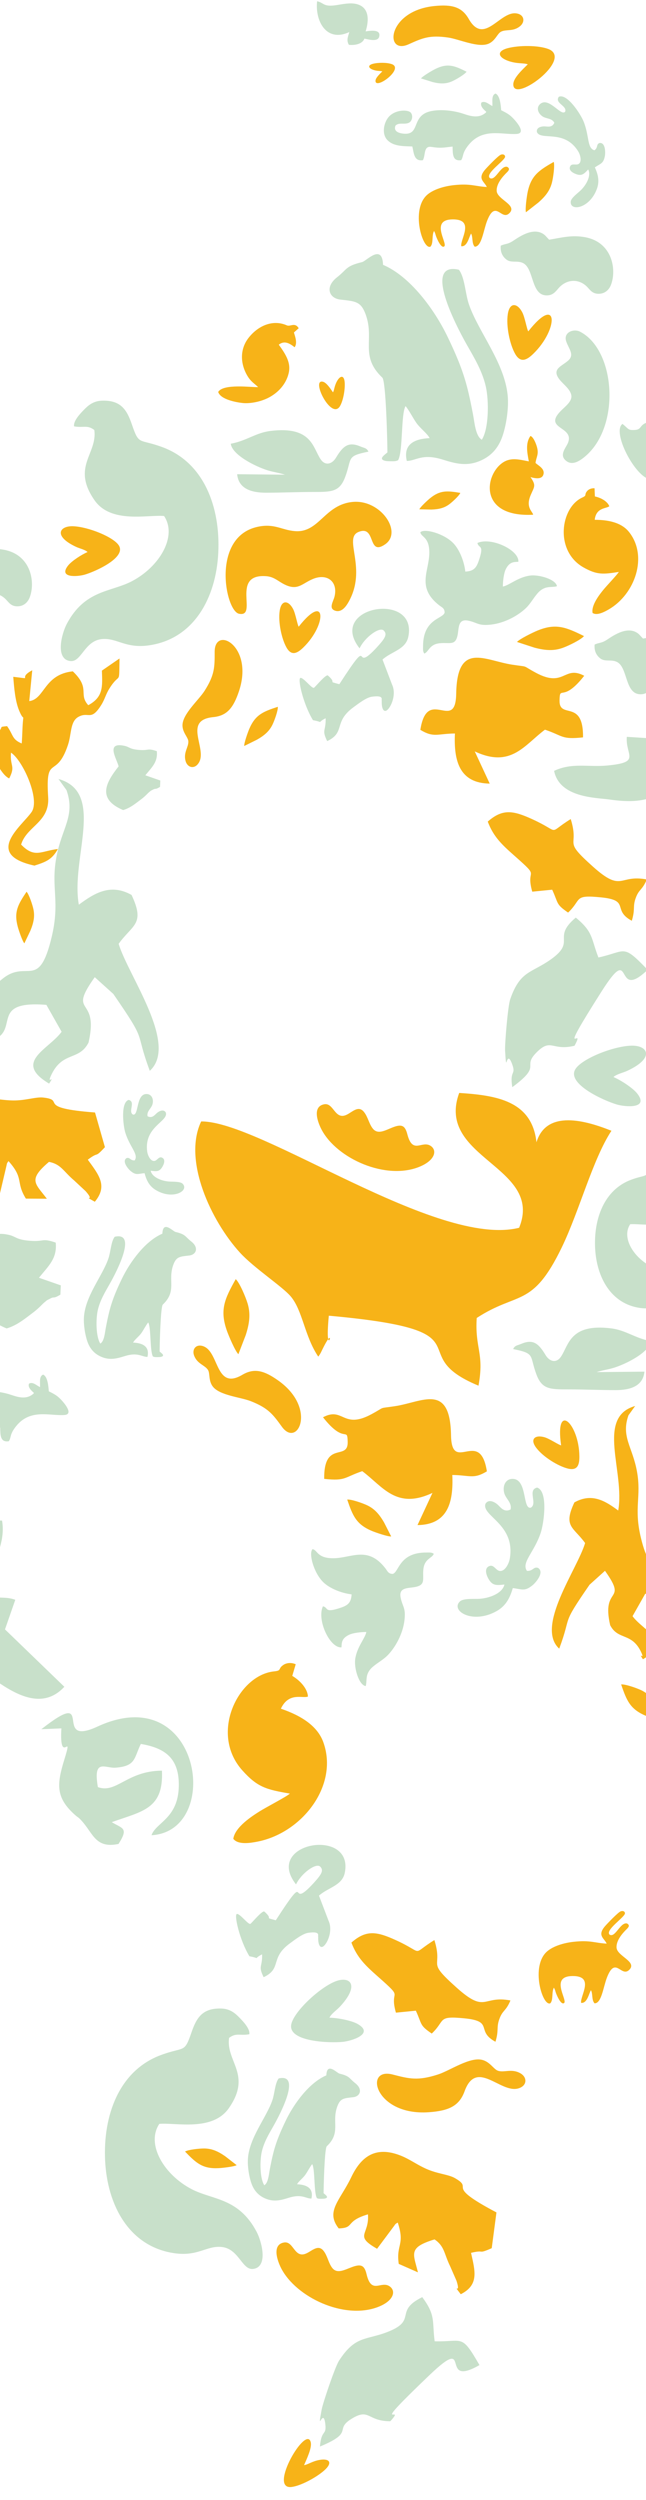 <svg width="375" height="1451" viewBox="0 0 375 1451" fill="none" xmlns="http://www.w3.org/2000/svg">
<path fill-rule="evenodd" clip-rule="evenodd" d="M224.889 262.58C223.324 263.968 219.021 266.634 224.126 267.568C224.534 267.642 226.134 267.698 226.594 267.7C228.717 267.705 229.638 267.802 231.104 267.103C234.014 261.934 232.685 239.996 235.453 235.692C237.711 238.536 239.694 242.601 241.761 245.528C243.927 248.595 248.082 251.656 249.4 254.284C240.976 254.655 233.829 257.605 236.148 267.518C241.503 267.51 244.943 262.95 257.089 266.771C264.627 269.141 271.216 270.88 279.29 267.203C285.081 264.565 289.152 260.223 291.541 253.557C293.723 247.469 295.24 237.969 294.821 230.965C293.64 211.214 277.749 192.886 272.181 176.551C270.079 170.383 269.814 160.941 266.379 156.548C243.311 151.238 268.692 196.07 271.361 200.753C275.274 207.62 279.962 215.363 281.999 224.292C283.866 232.479 283.828 248.74 279.688 255.212C275.99 253.066 275.467 245.101 274.588 240.529C273.541 235.087 272.484 229.74 271.084 224.411C268.279 213.738 264.309 204.84 259.948 195.723C252.15 179.417 237.936 160.308 222.36 153.706C221.895 141.083 212.69 151.514 210.214 152.11C200.461 154.461 201.636 156.245 195.688 160.896C188.426 166.573 190.999 173.139 197.589 173.881C206.403 174.873 209.537 174.888 212.337 182.692C217.512 197.114 208.683 206.616 221.942 219.179C224.067 221.191 224.896 257.536 224.889 262.58Z" fill="#C8E0CA"/>
<path fill-rule="evenodd" clip-rule="evenodd" d="M92.666 784.421C93.649 785.294 96.353 786.968 93.145 787.555C92.889 787.602 91.883 787.638 91.594 787.638C90.26 787.641 89.681 787.703 88.76 787.263C86.931 784.015 87.767 770.229 86.027 767.524C84.608 769.312 83.362 771.866 82.063 773.705C80.702 775.633 78.091 777.556 77.262 779.208C82.556 779.441 87.047 781.294 85.59 787.524C82.225 787.519 80.064 784.654 72.431 787.054C67.694 788.544 63.553 789.637 58.48 787.326C54.84 785.669 52.282 782.94 50.781 778.751C49.409 774.925 48.456 768.955 48.719 764.554C49.462 752.142 59.448 740.625 62.947 730.36C64.268 726.484 64.434 720.55 66.593 717.79C81.089 714.453 65.139 742.625 63.462 745.568C61.003 749.884 58.057 754.75 56.777 760.361C55.604 765.505 55.628 775.724 58.229 779.791C60.553 778.442 60.882 773.437 61.434 770.564C62.092 767.144 62.756 763.784 63.636 760.435C65.399 753.728 67.894 748.137 70.634 742.407C75.534 732.161 84.467 720.152 94.255 716.003C94.547 708.071 100.331 714.626 101.887 715.001C108.016 716.478 107.278 717.599 111.016 720.522C115.579 724.09 113.963 728.215 109.821 728.682C104.282 729.305 102.313 729.315 100.553 734.219C97.301 743.281 102.85 749.253 94.517 757.147C93.182 758.412 92.661 781.251 92.666 784.421Z" fill="#C8E0CA"/>
<path fill-rule="evenodd" clip-rule="evenodd" d="M187.849 1272.91C188.832 1273.79 191.537 1275.46 188.329 1276.05C188.072 1276.1 187.067 1276.13 186.777 1276.13C185.443 1276.13 184.865 1276.2 183.944 1275.76C182.115 1272.51 182.95 1258.72 181.211 1256.02C179.791 1257.81 178.546 1260.36 177.246 1262.2C175.885 1264.13 173.275 1266.05 172.446 1267.7C177.74 1267.93 182.231 1269.79 180.774 1276.02C177.409 1276.01 175.247 1273.15 167.614 1275.55C162.878 1277.04 158.737 1278.13 153.663 1275.82C150.024 1274.16 147.466 1271.43 145.964 1267.24C144.593 1263.42 143.64 1257.45 143.903 1253.05C144.645 1240.64 154.631 1229.12 158.13 1218.85C159.451 1214.98 159.618 1209.04 161.776 1206.28C176.272 1202.95 160.323 1231.12 158.646 1234.06C156.187 1238.38 153.24 1243.24 151.961 1248.85C150.788 1254 150.811 1264.22 153.413 1268.28C155.737 1266.94 156.065 1261.93 156.618 1259.06C157.275 1255.64 157.94 1252.28 158.82 1248.93C160.582 1242.22 163.077 1236.63 165.817 1230.9C170.718 1220.65 179.65 1208.65 189.438 1204.5C189.731 1196.56 195.515 1203.12 197.071 1203.49C203.2 1204.97 202.461 1206.09 206.199 1209.02C210.763 1212.58 209.146 1216.71 205.005 1217.18C199.466 1217.8 197.496 1217.81 195.737 1222.71C192.485 1231.77 198.033 1237.75 189.701 1245.64C188.366 1246.91 187.845 1269.74 187.849 1272.91Z" fill="#C8E0CA"/>
<path fill-rule="evenodd" clip-rule="evenodd" d="M43.012 247.459C48.582 248.442 50.56 246.423 54.746 249.56C56.69 263.397 41.343 270.833 54.838 290.297C64.374 304.052 85.621 298.64 95.244 299.473C103.136 311.337 92.464 329.106 76.378 337.424C64.256 343.692 49.257 342.31 38.782 362.071C35.774 367.747 31.838 382.708 40.888 383.669C47.324 384.353 49.058 371.848 59.184 370.909C67.88 370.104 72.726 376.477 86.323 374.572C112.688 370.878 125.437 346.79 126.708 320.884C128.007 294.411 118.493 268.568 94.482 259.593C80.504 254.367 80.836 258.836 76.573 246.379C73.661 237.868 70.184 232.162 59.166 232.543C54.08 232.719 51.112 235.365 48.647 237.912C46.861 239.757 42.407 244.282 43.012 247.459Z" fill="#C8E0CA"/>
<path fill-rule="evenodd" clip-rule="evenodd" d="M144.72 1180.64C139.15 1181.62 137.172 1179.6 132.987 1182.74C131.043 1196.57 146.389 1204.01 132.895 1223.47C123.358 1237.23 102.112 1231.82 92.488 1232.65C84.596 1244.51 95.268 1262.28 111.354 1270.6C123.476 1276.87 138.475 1275.49 148.95 1295.25C151.959 1300.92 155.894 1315.88 146.844 1316.85C140.409 1317.53 138.674 1305.02 128.548 1304.09C119.852 1303.28 115.006 1309.65 101.409 1307.75C75.044 1304.05 62.295 1279.97 61.024 1254.06C59.725 1227.59 69.239 1201.74 93.25 1192.77C107.228 1187.54 106.896 1192.01 111.159 1179.56C114.072 1171.04 117.548 1165.34 128.566 1165.72C133.652 1165.89 136.621 1168.54 139.085 1171.09C140.872 1172.93 145.325 1177.46 144.72 1180.64Z" fill="#C8E0CA"/>
<path fill-rule="evenodd" clip-rule="evenodd" d="M399.618 676.866C396.013 677.502 394.734 676.195 392.025 678.225C390.767 687.179 400.698 691.99 391.966 704.585C385.795 713.486 372.046 709.984 365.819 710.523C360.712 718.2 367.618 729.698 378.027 735.081C385.871 739.137 395.577 738.242 402.355 751.03C404.302 754.702 406.848 764.383 400.992 765.005C396.828 765.448 395.705 757.356 389.153 756.749C383.526 756.227 380.39 760.351 371.592 759.119C354.531 756.728 346.282 741.141 345.459 724.378C344.619 707.247 350.775 690.525 366.312 684.717C375.357 681.336 375.142 684.227 377.901 676.167C379.786 670.659 382.035 666.967 389.165 667.214C392.456 667.327 394.377 669.039 395.972 670.688C397.127 671.882 400.009 674.81 399.618 676.866Z" fill="#C8E0CA"/>
<path fill-rule="evenodd" clip-rule="evenodd" d="M208.031 308.78C218.511 304.394 213.121 323.126 223.57 315.916C233.901 308.788 220.995 289.869 204.883 291.298C188.291 292.77 185.364 309.386 171.19 308.255C163.349 307.629 159.297 303.589 149.41 305.781C122.486 311.749 130.762 354.617 138.754 356.214C150.107 358.482 133.446 332.69 154.714 334.425C158.487 334.733 160.804 336.704 163.496 338.299C172.561 343.667 174.87 338.832 181.639 336.026C189.897 332.603 196.218 337.538 194.22 346.108C193.505 349.175 190.383 353.336 194.878 354.533C198.513 355.501 201.035 351.646 202.222 349.579C213.483 329.974 199.109 312.515 208.031 308.78Z" fill="#F7B318"/>
<path fill-rule="evenodd" clip-rule="evenodd" d="M252.163 3.5C224.629 6.283 223.044 32.089 237.165 25.726C245.211 22.1 249.337 20.218 260.231 21.804C266.562 22.726 277.784 28.022 283.78 25.293C287.627 23.542 288.721 19.458 290.854 18.383C293.841 16.877 297.828 18.451 301.788 15.287C305.2 12.561 304.234 8.129 299.294 7.727C289.844 6.959 280.907 26.41 272.089 10.971C268.117 4.017 262.406 2.465 252.163 3.5Z" fill="#F7B318"/>
<path fill-rule="evenodd" clip-rule="evenodd" d="M138.751 401.082C147.482 374.822 124.585 362.813 124.611 378.302C124.626 387.127 124.655 391.661 118.748 400.952C115.316 406.351 105.89 414.423 105.927 421.011C105.95 425.237 109.228 427.907 109.336 430.293C109.487 433.635 106.42 436.628 107.686 441.537C108.776 445.765 113.215 446.698 115.604 442.355C120.173 434.047 106.083 417.932 123.779 416.205C131.75 415.427 135.503 410.852 138.751 401.082Z" fill="#F7B318"/>
<path fill-rule="evenodd" clip-rule="evenodd" d="M161.662 801.33C184.178 817.419 172.738 840.605 163.642 828.069C158.459 820.926 155.812 817.244 145.568 813.21C139.616 810.867 127.245 809.89 123.396 804.543C120.927 801.113 122.005 797.026 120.688 795.033C118.843 792.242 114.601 791.629 112.735 786.915C111.127 782.855 114.167 779.488 118.654 781.593C127.238 785.619 125.335 806.94 140.656 797.919C147.557 793.856 153.285 795.344 161.662 801.33Z" fill="#F7B318"/>
<path fill-rule="evenodd" clip-rule="evenodd" d="M248.9 1225.9C217.662 1228.08 210.939 1199.61 227.908 1204C237.577 1206.49 242.539 1207.8 254.383 1203.94C261.265 1201.69 272.763 1193.63 279.974 1195.53C284.6 1196.74 286.604 1201.08 289.189 1201.87C292.81 1202.98 296.953 1200.46 301.977 1203.23C306.305 1205.61 306.079 1210.74 300.647 1212.14C290.257 1214.81 276.556 1194.83 269.686 1213.74C266.592 1222.26 260.522 1225.09 248.9 1225.9Z" fill="#F7B318"/>
<path fill-rule="evenodd" clip-rule="evenodd" d="M149.846 224.673C146.415 224.894 129.564 222.481 126.661 227.494C127.994 231.865 137.197 233.535 140.968 233.915C145.117 234.333 151.711 233.235 156.804 230.318C162.952 226.797 166.535 221.551 167.666 216.187C168.814 210.739 166.214 206.013 161.819 200.048C165.111 197.452 168.16 199.278 171.017 201.537C173.008 198.905 170.845 194.169 170.636 192.945L173.4 190.488C171.109 186.823 168.586 189.757 166.493 188.827C158.55 185.3 149.944 188.87 144.323 196.042C139.11 202.693 139.494 211.107 143.53 217.998C145.587 221.511 147.349 222.273 149.846 224.673Z" fill="#F7B318"/>
<path fill-rule="evenodd" clip-rule="evenodd" d="M244.008 308.92C244.475 311.86 249.198 311.486 249.216 320.699C249.236 331.4 241.573 340.802 254.871 351.251C256.475 352.512 258.056 352.905 258.107 355.513C257.172 359.253 245.58 359.003 245.58 375.072C245.58 376.869 245.385 378.004 246.298 379.326C248.926 378.369 249.103 373.949 255.272 373.324C261.024 372.741 264.332 374.94 265.621 368.664C266.48 364.479 265.685 358.858 272.033 360.26C277.329 361.429 277.696 363.334 285.035 362.509C293.187 361.594 301.111 357.041 305.404 352.819C308.145 350.124 309.565 347.192 312.114 344.271C313.201 343.025 314.521 341.899 316.46 341.213C318.708 340.417 321.396 340.852 323.303 340.232C322.734 336.267 312.915 333.37 307.75 334.04C300.619 334.966 295.576 339.772 291.905 340.42C291.911 337.461 292.431 332.783 293.574 330.432C295.847 325.753 298.633 326.246 300.915 326.043C301.456 319.265 285.117 311.538 277.149 315.125C277.832 318.595 281.352 315.582 277.854 325.625C276.462 329.62 274.949 331.487 270.121 331.748C269.403 325.405 266.569 318.889 263.306 315.419C257.88 309.649 246.349 306.53 244.008 308.92Z" fill="#C8E0CA"/>
<path fill-rule="evenodd" clip-rule="evenodd" d="M181.434 899.096C184.371 899.581 183.97 904.302 193.182 904.373C203.883 904.455 213.33 896.847 223.7 910.206C224.952 911.818 225.337 913.401 227.944 913.467C231.689 912.554 231.507 900.96 247.575 901.054C249.373 901.065 250.509 900.876 251.825 901.797C250.853 904.42 246.432 904.571 245.771 910.736C245.154 916.484 247.334 919.806 241.051 921.058C236.861 921.892 231.245 921.065 232.609 927.42C233.747 932.723 235.65 933.101 234.783 940.436C233.82 948.582 229.221 956.479 224.974 960.748C222.263 963.473 219.323 964.876 216.387 967.407C215.134 968.488 214.001 969.801 213.303 971.736C212.495 973.979 212.914 976.669 212.283 978.572C208.321 977.981 205.481 968.145 206.182 962.984C207.149 955.858 211.984 950.843 212.654 947.176C209.695 947.165 205.013 947.658 202.656 948.787C197.964 951.033 198.441 953.822 198.224 956.102C191.443 956.604 183.811 940.22 187.445 932.273C190.912 932.977 187.878 936.479 197.941 933.039C201.944 931.671 203.82 930.169 204.109 925.342C197.77 924.587 191.271 921.715 187.82 918.432C182.082 912.973 179.03 901.423 181.434 899.096Z" fill="#C8E0CA"/>
<path fill-rule="evenodd" clip-rule="evenodd" d="M212.25 18.224C214.321 11.595 214.405 4.095 206.799 2.305C203.126 1.44 198.666 2.463 195.287 2.979C187.56 4.158 188.21 1.627 184.083 0.732C182.831 11.788 189.175 24.878 202.772 18.611C202.028 21.28 200.946 23.382 202.541 26.026C206.784 26.424 210.493 25.23 211.557 22.404C214.567 23.112 219.309 24.268 220.099 21.361C221.287 16.996 215.505 17.69 212.25 18.224Z" fill="#C8E0CA"/>
<path fill-rule="evenodd" clip-rule="evenodd" d="M282.583 108.53C275.773 108.171 273.173 106.396 263.448 107.455C257.606 108.091 251.569 109.983 248.077 112.979C238.183 121.468 245.343 145.185 249.866 143.156C251.757 141.209 250.503 136.487 251.985 134.042L252.592 135.388C252.773 135.93 252.84 136.248 253.004 136.766C253.434 138.121 256.161 144.748 258.014 142.886C259.545 140.572 249.611 127.377 262.877 127.326C275.861 127.277 267.014 138.963 267.761 142.91C271.328 143.331 272.291 137.347 273.473 135.556C274.66 137.759 273.743 141.191 275.555 143.175C279.607 143.257 280.596 133.808 282.731 128.262C287.708 115.329 290.996 128.431 295.722 123.703C300.468 118.955 288.611 115.814 288.324 110.826C288.089 106.74 291.673 102.581 294.217 100.1C295.387 98.959 296.219 97.825 294.386 96.814C290.523 95.916 287.588 105.301 284.324 103.326C281.42 100.674 293.417 92.99 293.211 90.877C293.104 89.777 292.095 89.369 290.849 89.728C289.317 90.169 282.668 97.173 281.487 98.576C276.967 103.949 281.321 105.494 282.583 108.53Z" fill="#F7B318"/>
<path fill-rule="evenodd" clip-rule="evenodd" d="M352.16 1128.05C345.349 1127.7 342.75 1125.92 333.025 1126.98C327.183 1127.61 321.146 1129.51 317.654 1132.5C307.76 1140.99 314.92 1164.71 319.443 1162.68C321.334 1160.73 320.08 1156.01 321.561 1153.57L322.169 1154.91C322.35 1155.45 322.417 1155.77 322.581 1156.29C323.011 1157.65 325.738 1164.27 327.591 1162.41C329.122 1160.1 319.188 1146.9 332.454 1146.85C345.438 1146.8 336.591 1158.49 337.338 1162.43C340.905 1162.85 341.868 1156.87 343.05 1155.08C344.237 1157.28 343.32 1160.72 345.132 1162.7C349.184 1162.78 350.173 1153.33 352.308 1147.79C357.285 1134.85 360.573 1147.95 365.299 1143.23C370.045 1138.48 358.188 1135.34 357.901 1130.35C357.666 1126.26 361.25 1122.1 363.793 1119.62C364.964 1118.48 365.796 1117.35 363.963 1116.34C360.1 1115.44 357.165 1124.83 353.901 1122.85C350.996 1120.2 362.994 1112.51 362.788 1110.4C362.68 1109.3 361.672 1108.89 360.426 1109.25C358.894 1109.69 352.245 1116.7 351.064 1118.1C346.544 1123.47 350.898 1125.02 352.16 1128.05Z" fill="#F7B318"/>
<path fill-rule="evenodd" clip-rule="evenodd" d="M339.591 264.974C360.477 247.544 357.369 202.999 336.626 192.463C332.935 190.588 326.871 192.898 328.688 198.168C330.237 202.663 333.706 205.891 329.715 209.361C326.198 212.421 321.143 213.877 323.724 218.678C325.67 222.299 330.573 224.99 331.58 229.059C332.486 232.722 328.346 235.65 325.633 238.388C314.832 249.286 333.905 247.25 329.624 257.207C328.434 259.974 324.646 263.902 328.294 267.175C331.798 270.319 335.823 268.119 339.591 264.974Z" fill="#C8E0CA"/>
<path fill-rule="evenodd" clip-rule="evenodd" d="M306.368 37.346C304.072 36.416 300.541 37.186 295.408 35.481C289.247 33.435 287.883 29.771 294.777 27.947C301.168 26.256 312.226 26.212 318.141 28.377C333.702 34.073 297.046 60.968 297.984 48.591C298.254 45.033 303.315 40.35 306.368 37.346Z" fill="#F7B318"/>
<path fill-rule="evenodd" clip-rule="evenodd" d="M221.934 41.459C220.853 41.021 219.191 41.383 216.774 40.581C213.874 39.618 213.232 37.893 216.477 37.034C219.486 36.238 224.692 36.217 227.477 37.236C234.802 39.918 217.546 52.58 217.987 46.752C218.114 45.078 220.497 42.873 221.934 41.459Z" fill="#F7B318"/>
<path fill-rule="evenodd" clip-rule="evenodd" d="M193.297 227.702C194.087 226.433 193.994 224.255 195.538 221.381C197.392 217.931 199.71 217.5 200.081 221.785C200.425 225.758 199.307 232.335 197.409 235.626C192.414 244.284 180.223 219.718 187.481 221.556C189.567 222.084 191.827 225.576 193.297 227.702Z" fill="#F7B318"/>
<path fill-rule="evenodd" clip-rule="evenodd" d="M176.504 1430.71C178.588 1430.53 181.236 1428.37 185.8 1427.64C191.278 1426.76 193.302 1429.3 188.213 1433.8C183.495 1437.97 174.603 1442.72 169.293 1443.39C155.324 1445.16 178.037 1406.57 180.411 1417.54C181.093 1420.69 178.203 1426.85 176.504 1430.71Z" fill="#F7B318"/>
<path fill-rule="evenodd" clip-rule="evenodd" d="M133.96 257.531C134.755 264.005 148.197 270.745 155.413 272.991C158.755 274.032 162.568 274.508 165.402 275.505L137.665 275.229C138.453 283.544 145.674 285.982 154.523 285.965C163.703 285.948 172.822 285.524 181.998 285.531C192.588 285.539 197.167 285.466 200.384 276.823C204.511 265.733 200.835 264.736 213.893 262.131C212.782 259.909 211.698 260.165 209.269 259.136C202.573 256.301 199.318 258.479 195.117 265.514C192.747 269.485 188.842 270.452 186.213 266.677C181.568 260.007 181.169 247.105 156.995 250.115C148.347 251.192 143.218 255.825 133.96 257.531Z" fill="#C8E0CA"/>
<path fill-rule="evenodd" clip-rule="evenodd" d="M306.67 192.311C305.906 191.371 304.708 184.266 303.234 181.377C300.449 175.918 295.882 175.089 294.778 182.29C293.692 189.375 295.964 199.907 299.008 205.322C302.163 210.936 305.853 208.946 309.548 205.363C324.504 190.86 324.016 170.247 306.67 192.311Z" fill="#F7B318"/>
<path fill-rule="evenodd" clip-rule="evenodd" d="M173.391 363.714C172.684 362.842 171.573 356.257 170.207 353.579C167.626 348.519 163.393 347.751 162.369 354.426C161.362 360.993 163.469 370.754 166.29 375.773C169.214 380.976 172.634 379.131 176.059 375.811C189.921 362.369 189.469 343.264 173.391 363.714Z" fill="#F7B318"/>
<path fill-rule="evenodd" clip-rule="evenodd" d="M325.725 838.854C324.607 838.766 319.069 835.031 316.188 834.175C310.743 832.558 307.269 835.096 311.399 840.437C315.463 845.693 323.987 850.895 329.568 852.311C335.353 853.778 336.374 850.029 336.329 845.259C336.145 825.952 321.991 813.11 325.725 838.854Z" fill="#F7B318"/>
<path fill-rule="evenodd" clip-rule="evenodd" d="M312.458 117.596C316.815 113.797 319.258 110.456 320.399 105.996C321.129 103.144 322.125 96.199 321.439 93.958C312.734 98.941 308.214 101.942 306.248 111.755C305.794 114.023 304.778 121.253 305.297 123.199L312.458 117.596Z" fill="#F7B318"/>
<path fill-rule="evenodd" clip-rule="evenodd" d="M250.39 295.743C254.825 295.603 257.901 294.805 260.747 292.71C262.566 291.37 266.534 287.727 267.216 286.062C259.621 284.792 255.477 284.379 249.539 289.254C248.167 290.381 244.048 294.183 243.411 295.592L250.39 295.743Z" fill="#F7B318"/>
<path fill-rule="evenodd" clip-rule="evenodd" d="M149.074 429.347C153.596 426.802 156.352 424.311 158.168 420.599C159.329 418.226 161.471 412.304 161.277 410.209C152.718 413.002 148.198 414.815 144.681 423.082C143.869 424.991 141.657 431.161 141.759 432.965L149.074 429.347Z" fill="#F7B318"/>
<path fill-rule="evenodd" clip-rule="evenodd" d="M142.64 774.883C144.969 767.707 145.463 762.327 143.749 756.567C142.653 752.885 139.108 744.44 136.837 742.391C130.433 753.81 127.386 760.203 131.769 772.51C132.781 775.353 136.494 784.131 138.381 785.961L142.64 774.883Z" fill="#F7B318"/>
<path fill-rule="evenodd" clip-rule="evenodd" d="M222.975 883.647C220.092 878.653 217.289 875.62 213.141 873.646C210.489 872.384 203.88 870.077 201.554 870.318C204.763 879.798 206.834 884.799 216.065 888.606C218.198 889.486 225.082 891.869 227.087 891.733L222.975 883.647Z" fill="#F7B318"/>
<path fill-rule="evenodd" clip-rule="evenodd" d="M130.72 1251.45C126.316 1248.39 122.756 1246.95 118.485 1246.93C115.754 1246.92 109.279 1247.59 107.418 1248.72C113.871 1255.42 117.594 1258.81 126.87 1258.36C129.012 1258.25 135.749 1257.53 137.382 1256.62L130.72 1251.45Z" fill="#F7B318"/>
<path fill-rule="evenodd" clip-rule="evenodd" d="M381.992 990.934C379.108 985.939 376.305 982.906 372.157 980.933C369.505 979.671 362.896 977.364 360.571 977.605C363.779 987.084 365.85 992.085 375.082 995.893C377.214 996.773 384.099 999.155 386.103 999.02L381.992 990.934Z" fill="#F7B318"/>
<path fill-rule="evenodd" clip-rule="evenodd" d="M17.651 540.134C19.632 535.339 20.258 531.677 19.391 527.637C18.837 525.054 16.858 519.075 15.411 517.549C10.41 525.035 7.979 529.254 10.325 537.926C10.867 539.929 12.943 546.146 14.139 547.501L17.651 540.134Z" fill="#F7B318"/>
<path fill-rule="evenodd" clip-rule="evenodd" d="M310.212 375.877C316.74 377.626 321.576 377.816 326.648 376.015C329.891 374.863 337.28 371.298 339.007 369.171C328.493 363.975 322.633 361.547 311.829 366.041C309.332 367.079 301.653 370.81 300.104 372.583L310.212 375.877Z" fill="#F7B318"/>
<path fill-rule="evenodd" clip-rule="evenodd" d="M251.231 47.654C255.656 48.751 258.942 48.731 262.402 47.202C264.615 46.225 269.662 43.289 270.85 41.628C263.74 38.069 259.773 36.438 252.397 40.189C250.693 41.056 245.447 44.126 244.382 45.514L251.231 47.654Z" fill="#C8E0CA"/>
<path fill-rule="evenodd" clip-rule="evenodd" d="M379.607 271.117C384.274 267.719 383.273 272.02 388.555 268.166C396.187 262.599 405.956 246.47 390.329 244.181C385.649 243.495 380.217 243.389 375.43 245.225C371.075 246.896 372.517 249.273 368.642 249.532C364.396 249.816 365.113 248.994 361.336 246.028C355.048 250.631 368.587 276.772 377.395 278.238C378.471 275.448 375.618 274.022 379.607 271.117Z" fill="#C8E0CA"/>
<path fill-rule="evenodd" clip-rule="evenodd" d="M290.94 63.987C294.406 65.707 295.94 66.583 298.197 69.004C299.841 70.767 305.579 77.352 299.921 77.74C291.406 78.323 280.219 73.911 271.949 84.216C268.126 88.98 269.231 90.601 267.719 92.962C262.683 93.75 262.799 89.397 262.72 85.055C257.606 85.659 255.726 86.13 250.469 85.27C245.739 84.495 247.143 90.011 245.489 92.982C240.332 93.734 240.3 89.119 239.354 85.001C233.341 84.85 228.318 84.791 224.91 81.336C221.463 77.841 222.74 71.362 225.486 68.038C229.205 63.536 236.878 63.425 238.506 65.442C239.905 67.175 239.311 70.437 237.2 71.326C234.608 72.418 231.448 70.887 229.563 72.938C228.352 76.093 231.22 77.235 234.047 77.551C244.465 78.719 238.217 66.977 250.296 64.48C255.714 63.36 262.467 64.105 267.524 65.566C271.117 66.603 276.901 69.388 281.49 65.767C282.422 65.033 281.79 65.641 282.29 64.898C281.108 63.857 278.472 61.668 279.452 59.514C281.743 58.224 284.081 60.851 285.834 61.535C285.954 58.722 285.176 55.324 287.624 54.286C290.263 55.424 290.679 60.897 290.94 63.987Z" fill="#C8E0CA"/>
<path fill-rule="evenodd" clip-rule="evenodd" d="M28.347 807.495C31.813 809.216 33.347 810.092 35.605 812.513C37.248 814.276 42.987 820.861 37.329 821.248C28.814 821.831 17.627 817.419 9.357 827.725C5.534 832.489 6.639 834.109 5.127 836.471C0.091 837.259 0.207 832.905 0.128 828.563C-4.987 829.168 -6.867 829.639 -12.123 828.778C-16.853 828.004 -15.449 833.519 -17.104 836.49C-22.261 837.242 -22.293 832.628 -23.238 828.51C-29.252 828.359 -34.275 828.299 -37.683 824.844C-41.129 821.35 -39.852 814.871 -37.107 811.547C-33.387 807.045 -25.714 806.934 -24.086 808.951C-22.687 810.684 -23.281 813.946 -25.392 814.835C-27.985 815.927 -31.144 814.396 -33.03 816.446C-34.24 819.602 -31.372 820.743 -28.545 821.06C-18.128 822.228 -24.375 810.485 -12.296 807.988C-6.878 806.868 -0.125 807.614 4.932 809.074C8.525 810.112 14.309 812.897 18.898 809.276C19.829 808.541 19.198 809.15 19.698 808.406C18.515 807.366 15.879 805.176 16.86 803.023C19.151 801.733 21.489 804.36 23.242 805.044C23.362 802.231 22.584 798.832 25.032 797.794C27.671 798.933 28.087 804.406 28.347 807.495Z" fill="#C8E0CA"/>
<path fill-rule="evenodd" clip-rule="evenodd" d="M345.308 97.136C347.451 101.836 347.993 105.548 346.47 109.683C342.267 121.101 330.78 122.902 331.308 116.988C331.484 115.016 334.898 112.458 336.613 110.913C340.409 107.49 343.338 101.829 341.438 98.359C338.96 101.062 337.729 102.079 334.894 101.218C332.83 100.591 329.844 98.943 330.948 96.606C332.128 94.109 335.345 96.882 336.701 94.241C337.508 92.669 336.809 89.785 335.696 87.953C327.666 74.733 313.851 81.914 311.665 76.613C311.182 73.744 314.735 73.258 316.281 73.358C318.262 73.486 320.627 74.017 321.784 71.248C320.268 68.398 317.051 69.121 314.725 67.423C312.088 65.5 311.204 62.207 313.745 60.208C318.821 56.213 325.883 67.95 328.102 64.739C329.23 61.318 321.726 59.876 324.398 56.157C329.242 54.108 337.035 66.214 338.752 70.451C342.215 78.998 340.707 86.102 345.1 87.222C347.327 85.504 345.958 83.861 347.959 83.005C351.606 82.474 351.436 88.83 351.17 90.34C350.348 94.988 348.752 94.814 345.308 97.136Z" fill="#C8E0CA"/>
<path fill-rule="evenodd" clip-rule="evenodd" d="M297.679 921.702C295.808 928.177 293.191 932.313 288.17 935.115C274.306 942.851 261.401 934.874 266.948 929.466C268.798 927.663 274.353 928.031 277.364 927.957C284.03 927.794 291.742 924.676 292.809 919.625C288.058 920.197 285.974 920.158 283.899 916.896C282.388 914.522 280.831 910.354 283.91 908.977C287.2 907.507 288.029 912.986 291.615 911.523C293.751 910.652 295.509 907.202 295.963 904.442C299.243 884.529 279.461 879.901 281.801 872.795C283.76 869.544 287.692 872.082 289.138 873.494C290.991 875.304 292.881 877.839 296.38 876.081C297.3 871.97 293.5 869.953 292.638 866.295C291.662 862.151 293.584 858.138 297.799 858.317C306.22 858.674 303.241 876.296 308.167 875.003C312.19 872.572 305.985 864.77 311.79 863.356C318.327 865.443 315.759 884.053 313.859 889.708C310.026 901.113 302.497 906.867 305.897 911.708C309.562 911.899 309.602 909.109 312.311 909.961C316.373 912.535 310.805 918.684 309.258 919.952C304.496 923.857 303.063 922.329 297.679 921.702Z" fill="#C8E0CA"/>
<path fill-rule="evenodd" clip-rule="evenodd" d="M83.916 680.877C85.158 685.602 86.982 688.645 90.571 690.763C100.481 696.61 109.971 691.056 106.047 687.041C104.738 685.702 100.707 685.871 98.526 685.765C93.699 685.53 88.166 683.136 87.481 679.458C90.914 679.955 92.424 679.964 93.985 677.636C95.121 675.942 96.323 672.949 94.116 671.898C91.758 670.775 91.061 674.73 88.488 673.608C86.955 672.939 85.742 670.409 85.461 668.401C83.433 653.914 97.848 650.908 96.277 645.718C94.915 643.328 92.022 645.098 90.949 646.096C89.574 647.375 88.161 649.179 85.656 647.843C85.062 644.849 87.85 643.454 88.538 640.818C89.319 637.833 87.996 634.891 84.939 634.947C78.831 635.059 80.681 647.879 77.135 646.856C74.262 645.024 78.895 639.479 74.713 638.354C69.94 639.751 71.475 653.281 72.752 657.411C75.33 665.742 80.684 670.043 78.137 673.492C75.478 673.566 75.497 671.544 73.519 672.114C70.531 673.907 74.458 678.461 75.556 679.407C78.939 682.319 80.004 681.237 83.916 680.877Z" fill="#C8E0CA"/>
<path fill-rule="evenodd" clip-rule="evenodd" d="M290.677 142.606C290.344 146.302 291.712 148.855 293.914 150.598C296.655 152.769 300.066 151.09 303.419 152.581C310.38 155.679 307.855 172.533 318.353 171.39C321.782 171.016 323.331 168.066 325.016 166.435C329.856 161.749 336.47 161.976 340.895 166.562C342.628 168.359 344.033 170.781 348.111 170.489C351.463 170.248 353.625 167.987 354.635 165.407C358.088 156.579 355.501 140.54 339.587 137.658C331.815 136.251 326.057 137.933 318.772 139.117L316.413 136.601C310.327 131.201 301.782 137.199 297.905 139.755C294.504 141.997 293.301 141.324 290.677 142.606Z" fill="#C8E0CA"/>
<path fill-rule="evenodd" clip-rule="evenodd" d="M-46.746 323.998C-47.08 327.694 -45.711 330.246 -43.51 331.989C-40.768 334.16 -37.357 332.481 -34.005 333.973C-27.043 337.07 -29.569 353.924 -19.07 352.781C-15.641 352.407 -14.092 349.457 -12.407 347.826C-7.567 343.14 -0.953 343.368 3.471 347.953C5.205 349.75 6.609 352.173 10.688 351.88C14.04 351.639 16.202 349.379 17.211 346.798C20.664 337.971 18.078 321.931 2.164 319.049C-5.608 317.642 -11.366 319.325 -18.651 320.509L-21.01 317.992C-27.096 312.592 -35.641 318.591 -39.518 321.147C-42.919 323.389 -44.122 322.716 -46.746 323.998Z" fill="#C8E0CA"/>
<path fill-rule="evenodd" clip-rule="evenodd" d="M345.171 374.102C344.838 377.798 346.206 380.35 348.408 382.094C351.15 384.265 354.561 382.586 357.913 384.077C364.874 387.175 362.349 404.029 372.847 402.885C376.276 402.512 377.826 399.562 379.51 397.931C384.351 393.245 390.964 393.472 395.389 398.058C397.123 399.855 398.527 402.277 402.605 401.984C405.957 401.744 408.119 399.483 409.129 396.903C412.582 388.075 409.995 372.036 394.081 369.154C386.309 367.747 380.551 369.429 373.266 370.613L370.907 368.097C364.822 362.697 356.276 368.695 352.399 371.251C348.998 373.493 347.795 372.82 345.171 374.102Z" fill="#C8E0CA"/>
<path fill-rule="evenodd" clip-rule="evenodd" d="M306.982 267.778C306.068 262.898 304.866 257.191 307.939 253.021C309.69 253.63 311.237 257.6 311.782 259.726C312.853 263.904 311.211 265.439 310.873 268.703C312.543 270.246 316.087 271.909 315.55 274.964C314.934 278.464 310.778 277.719 307.955 276.899C311.395 281.957 310.174 282.318 308.012 287.458C305.01 294.593 309.179 296.829 309.494 298.737C278.812 300.375 280.928 277.142 290.965 269.138C295.923 265.185 300.844 266.589 306.982 267.778Z" fill="#F7B318"/>
<path fill-rule="evenodd" clip-rule="evenodd" d="M353.704 293.802C352.101 295.252 346.032 294.408 345.237 301.684C354.264 301.697 361.145 303.742 365.132 308.742C376.293 322.738 368.749 344.813 353.326 353.719C350.882 355.131 346.526 357.472 343.991 355.744C343.102 351.159 348.209 344.842 350.145 342.439C352.202 339.887 358.264 333.61 359.229 331.93C350.033 333.388 346.497 333.688 338.748 329.333C321.838 319.83 325.259 294.583 338.035 288.751C340.921 287.433 338.997 287.373 340.655 285.201C341.488 284.11 343.086 283.231 345.135 283.397L345.323 288.129C349.192 288.956 352.683 291.143 353.704 293.802Z" fill="#F7B318"/>
<path fill-rule="evenodd" clip-rule="evenodd" d="M178.751 984.647C175.801 985.921 167.659 981.828 163.058 991.692C175.761 996.03 184.47 1002.2 187.692 1011.15C196.708 1036.2 175.524 1063.67 149.549 1068.83C145.431 1069.64 138.179 1070.86 135.436 1067.21C136.379 1060.33 146.592 1053.88 150.467 1051.42C154.585 1048.81 166.123 1042.88 168.285 1040.97C154.64 1038.62 149.518 1037.36 140.692 1027.52C121.431 1006.04 138.327 972.136 159.106 970.037C163.799 969.564 161.12 968.558 164.494 966.293C166.188 965.156 168.859 964.683 171.664 965.896L169.665 972.65C174.717 975.665 178.584 980.415 178.751 984.647Z" fill="#F7B318"/>
<path fill-rule="evenodd" clip-rule="evenodd" d="M50.839 320.391C49.253 318.942 46.413 318.434 44.18 317.395C30.97 311.253 34.326 305.191 42.313 305.416C51.021 305.661 66.12 311.708 69.067 316.701C73.207 323.72 55.35 331.701 49.233 333.5C45.151 334.701 33.675 335.653 39.51 328.241C41.597 325.589 47.425 321.82 50.839 320.391Z" fill="#F7B318"/>
<path fill-rule="evenodd" clip-rule="evenodd" d="M356.108 625.089C358.037 623.327 361.49 622.71 364.205 621.447C380.266 613.979 376.186 606.608 366.475 606.882C355.887 607.179 337.528 614.532 333.946 620.603C328.911 629.137 350.624 638.841 358.062 641.029C363.025 642.489 376.978 643.646 369.884 634.634C367.345 631.41 360.26 626.827 356.108 625.089Z" fill="#C8E0CA"/>
<path fill-rule="evenodd" clip-rule="evenodd" d="M191.233 1171.03C192.355 1168.67 195.319 1166.79 197.357 1164.6C209.414 1151.63 202.855 1146.34 193.965 1150.25C184.271 1154.53 170.043 1168.26 169.016 1175.23C167.573 1185.04 191.341 1185.83 199.055 1185.05C204.202 1184.53 217.561 1180.34 207.591 1174.67C204.024 1172.64 195.734 1171.07 191.233 1171.03Z" fill="#C8E0CA"/>
<path fill-rule="evenodd" clip-rule="evenodd" d="M244.008 423.59C251.806 428.302 253.783 425.822 264.072 425.705C263.362 441.579 266.651 454.557 284.285 454.793L275.594 436.098C296.689 446.05 304.49 432.282 316.35 423.493C326.941 427.063 325.794 429.337 338.449 427.961C338.707 405.333 324.564 417.774 324.807 406.508C325.008 397.197 326.456 408.35 339.138 392.212C327.322 385.935 327.69 399.386 311.141 390.498C302.191 385.692 307.724 387.351 297.254 385.753C281.363 383.326 265.322 372.04 264.82 402.625C264.444 425.544 248.007 397.929 244.008 423.59Z" fill="#F7B318"/>
<path fill-rule="evenodd" clip-rule="evenodd" d="M282.63 853.936C274.832 858.648 272.855 856.168 262.566 856.051C263.276 871.925 259.987 884.903 242.352 885.139L251.044 866.444C229.949 876.397 222.147 862.628 210.288 853.839C199.697 857.409 200.844 859.683 188.188 858.307C187.931 835.68 202.073 848.12 201.831 836.854C201.63 827.544 200.182 838.696 187.5 822.558C199.316 816.282 198.948 829.732 215.497 820.845C224.446 816.038 218.914 817.697 229.384 816.099C245.274 813.672 261.315 802.386 261.817 832.971C262.194 855.89 278.631 828.275 282.63 853.936Z" fill="#F7B318"/>
<path fill-rule="evenodd" clip-rule="evenodd" d="M222.054 382.789L227.574 397.275C230.65 403.745 226.031 412.618 223.64 412.596C221.249 412.574 221.6 406.655 221.6 406.655C221.188 406.107 223.313 403.314 215.839 404.368C212.608 404.824 208.126 408.337 205.273 410.412C193.333 419.094 200.801 424.981 189.925 430.13C186.568 423.285 189.275 424.517 189.025 416.852C183.224 419.805 188.782 419.287 181.675 417.982C175.965 408.659 172.512 393.415 174.485 393.419C176.459 393.422 181.194 400.024 182.313 399.127C183.432 398.23 189.127 391.27 190.342 392.029C196.185 397.156 189.319 394.983 196.979 397.106C217.562 365.221 203.208 392.753 218.978 375.463C223.47 370.537 225.028 368.118 222.704 365.901C220.379 363.684 211.855 369.691 208.731 376.285C189.511 351.818 242.657 342.907 237.009 369.642C235.449 377.025 227.319 378.031 222.054 382.789Z" fill="#C8E0CA"/>
<path fill-rule="evenodd" clip-rule="evenodd" d="M185.167 1100.19L190.687 1114.67C193.763 1121.14 189.144 1130.01 186.753 1129.99C184.362 1129.97 184.713 1124.05 184.713 1124.05C184.301 1123.5 186.426 1120.71 178.952 1121.76C175.721 1122.22 171.239 1125.73 168.386 1127.81C156.446 1136.49 163.914 1142.38 153.038 1147.53C149.681 1140.68 152.388 1141.91 152.138 1134.25C146.337 1137.2 151.895 1136.68 144.788 1135.38C139.078 1126.06 135.625 1110.81 137.598 1110.81C139.571 1110.82 144.307 1117.42 145.426 1116.52C146.545 1115.63 152.24 1108.67 153.455 1109.43C159.298 1114.55 152.432 1112.38 160.092 1114.5C180.675 1082.62 166.321 1110.15 182.091 1092.86C186.583 1087.93 188.141 1085.51 185.817 1083.3C183.492 1081.08 174.968 1087.09 171.844 1093.68C152.624 1069.21 205.769 1060.3 200.122 1087.04C198.562 1094.42 190.432 1095.43 185.167 1100.19Z" fill="#C8E0CA"/>
<path fill-rule="evenodd" clip-rule="evenodd" d="M-15.921 605.485C19.535 604.355 -12.292 580.054 26.922 583.203L35.76 598.818C28.233 609.145 7.396 616.336 28.51 628.905C32.494 622.854 26.634 630.426 29.873 623.676C36.422 610.037 45.913 615.77 51.393 605.104C57.744 577.278 38.681 590.062 55.003 567.145L65.772 576.857C86.159 606.417 77.749 596.74 86.954 621.499C103.825 606.133 74.278 566.02 68.881 547.767C76.954 536.542 84.423 536.468 76.366 519.407C64.283 512.637 55.037 518.172 45.765 525.066C40.93 498.028 61.513 459.917 33.939 452.092L38.606 458.592C43.905 473.65 35.728 480.555 32.634 497.998C29.512 515.599 34.978 523.077 29.948 544.017C22.532 574.889 15.868 556.816 1.841 567.771C-8.131 575.559 -2.557 576.037 -5.727 586.872C-11.698 607.29 -9.646 591.467 -15.921 605.485Z" fill="#C8E0CA"/>
<path fill-rule="evenodd" clip-rule="evenodd" d="M410.157 943.541C380.677 942.601 407.14 922.397 374.536 925.015L367.188 937.997C373.446 946.584 390.771 952.563 373.216 963.013C369.903 957.982 374.776 964.277 372.082 958.665C366.637 947.325 358.746 952.092 354.19 943.223C348.91 920.088 364.759 930.718 351.188 911.664L342.235 919.739C325.285 944.316 332.277 936.27 324.624 956.855C310.597 944.079 335.163 910.728 339.65 895.552C332.938 886.22 326.728 886.158 333.427 871.973C343.473 866.344 351.161 870.946 358.869 876.678C362.889 854.198 345.776 822.512 368.702 816.006L364.821 821.41C360.416 833.93 367.215 839.67 369.787 854.173C372.383 868.807 367.838 875.024 372.02 892.434C378.186 918.102 383.726 903.076 395.389 912.184C403.68 918.659 399.046 919.056 401.681 928.065C406.646 945.041 404.939 931.886 410.157 943.541Z" fill="#F7B318"/>
<path fill-rule="evenodd" clip-rule="evenodd" d="M12.258 490.168C20.133 498.343 23.859 493.824 33.594 492.759C30.174 498.959 26.508 500.295 19.978 502.39C-9.723 495.846 12.63 479.458 18.316 471.314C23.459 463.948 13.224 441.28 6.378 436.817C5.707 444.963 9.161 444.307 5.342 451.787C-3.261 447.881 -12.854 416.213 -10.954 409.67C-6.38 413.012 -5.334 421.363 -2.362 426.572C3.043 421.153 -1.55 422.065 4.122 421.443C7.926 426.841 6.888 429.07 12.59 431.499C12.805 429.791 12.975 424.306 13.085 422.054C13.562 412.239 14.308 420.116 11.1 412.394C8.81 406.88 8.194 399.206 7.697 392.803C20.706 394.271 9.363 393.984 18.721 389.007L16.983 406.916C25.992 405.8 25.462 391.39 42.275 389.635C52.743 399.655 45.309 402.701 51.238 409.29C60.065 404.533 59.477 398.422 59.148 389.219L69.38 382.16C69.091 398.723 69.887 389.398 63.486 399.643C61.334 403.088 60.907 405.759 58.781 409.154C52.674 418.915 51.5 412.708 45.479 416.076C40.669 418.767 41.587 425.929 39.464 432.308C32.628 452.835 26.297 436.938 27.958 462.662C28.904 477.305 15.504 479.414 12.258 490.168Z" fill="#F7B318"/>
<path fill-rule="evenodd" clip-rule="evenodd" d="M366.757 534.399C368.836 527.648 367.219 526.337 368.959 521.398C370.924 515.822 372.71 516.98 375.46 510.429C359.182 507.288 361.379 518.353 344.227 502.997C325.959 486.643 336.635 492.469 331.305 475.364C317.039 484.196 326.397 483.375 308.8 475.363C297.776 470.343 291.699 469.325 283.137 476.837C286.41 485.587 291.391 490.251 298.343 496.402C314.602 510.785 304.811 502.89 308.969 517.508L320.538 516.359C324.296 524.531 322.571 524.712 329.778 529.65C337.975 521.899 332.692 519.206 348.909 520.818C366.157 522.533 355.051 528.128 366.757 534.399Z" fill="#F7B318"/>
<path fill-rule="evenodd" clip-rule="evenodd" d="M287.61 1185C289.69 1178.25 288.072 1176.94 289.812 1172C291.777 1166.43 293.564 1167.58 296.313 1161.03C280.035 1157.89 282.232 1168.96 265.08 1153.6C246.812 1137.25 257.488 1143.07 252.159 1125.97C237.893 1134.8 247.25 1133.98 229.654 1125.97C218.629 1120.95 212.553 1119.93 203.99 1127.44C207.264 1136.19 212.244 1140.86 219.197 1147.01C235.456 1161.39 225.664 1153.49 229.822 1168.11L241.392 1166.96C245.149 1175.14 243.424 1175.32 250.631 1180.25C258.828 1172.5 253.545 1169.81 269.762 1171.42C287.011 1173.14 275.905 1178.73 287.61 1185Z" fill="#F7B318"/>
<path fill-rule="evenodd" clip-rule="evenodd" d="M68.85 444.781C61.36 454.287 56.24 463.697 71.483 470.152C75.586 468.95 78.702 466.349 82.168 463.727C84.356 462.071 85.834 460.335 86.48 459.823C87.914 458.683 86.889 459.271 89.094 458.142C90.59 457.377 89.896 458.509 92.903 456.695L93.064 453.001L84.362 449.969C88.309 445.14 91.667 442.226 91.044 435.974C85.421 434.052 86.608 435.68 80.971 435.263C75.062 434.827 75.376 433.512 72.102 432.833C61.217 430.573 67.726 440.284 68.85 444.781Z" fill="#C8E0CA"/>
<path fill-rule="evenodd" clip-rule="evenodd" d="M-0.011 734.02C-10.93 747.878 -18.394 761.596 3.826 771.007C9.808 769.254 14.351 765.461 19.403 761.639C22.594 759.226 24.748 756.695 25.689 755.948C27.78 754.287 26.286 755.144 29.5 753.498C31.68 752.382 30.669 754.033 35.053 751.389L35.288 746.003L22.602 741.583C28.355 734.544 33.251 730.296 32.343 721.182C24.145 718.379 25.876 720.753 17.658 720.146C9.044 719.51 9.502 717.593 4.729 716.602C-11.139 713.309 -1.651 727.464 -0.011 734.02Z" fill="#C8E0CA"/>
<path fill-rule="evenodd" clip-rule="evenodd" d="M382.018 428.796L363.857 427.646C362.982 438.472 372.405 442.363 352.745 444.268C341.378 445.37 332.197 442.444 321.651 447.389C324.806 463.113 346.201 462.921 353.708 464.012C376.966 467.39 378.05 460.643 395.854 458.837C404.972 472.685 395.513 465.858 411.599 479.632C421.36 487.991 417.005 486.26 428.349 486.636C426.755 465.375 413.972 462.506 402.878 449.672C408.691 431.27 429.067 399.095 404.84 386.661L382.018 428.796Z" fill="#C8E0CA"/>
<path fill-rule="evenodd" clip-rule="evenodd" d="M2.894 945.673L8.878 928.488C-1.315 924.738 -7.594 932.77 -4.15 913.321C-2.159 902.075 3.125 894.017 1.193 882.53C-14.801 881.347 -20.361 902.008 -23.427 908.946C-32.926 930.443 -26.718 933.299 -29.759 950.934C-45.547 955.999 -36.431 948.72 -54.018 960.517C-64.691 967.675 -61.855 963.944 -65.263 974.772C-44.354 978.945 -38.159 967.402 -22.817 960.161C-6.651 970.701 18.87 998.969 37.353 978.971L2.894 945.673Z" fill="#C8E0CA"/>
<path fill-rule="evenodd" clip-rule="evenodd" d="M297.378 630.975C315.648 617.497 302.12 619.806 312.029 610.249C319.993 602.565 320.715 610.068 333.517 606.926C340.727 593.58 321.174 619.579 349.173 575.475C368.275 545.39 355.782 582.157 375.949 562.852C361.163 547.496 363.751 552.102 347.388 555.71C343.046 544.607 344.579 541.098 334.248 532.545C320.026 544.511 334.884 546.048 319.798 556.792C308.438 564.881 301.925 563.277 296.18 579.947C294.784 584.001 292.978 606.023 293.199 609.809C294.127 625.65 293.634 607.535 297.336 617.729C299.672 624.156 295.742 620.846 297.378 630.975Z" fill="#C8E0CA"/>
<path fill-rule="evenodd" clip-rule="evenodd" d="M185.721 1419.93C206.69 1411.22 193.003 1410.22 204.914 1403.32C214.489 1397.77 213.39 1405.23 226.572 1405.25C236.773 1394.02 211.555 1414.57 249.315 1378.47C275.074 1353.84 254.128 1386.54 278.336 1372.64C267.665 1354.18 269.073 1359.28 252.322 1358.85C250.77 1347.03 253.099 1343.99 245.122 1333.21C228.445 1341.42 242.5 1346.48 225.277 1353.29C212.309 1358.42 206.371 1355.3 196.795 1370.1C194.468 1373.7 187.433 1394.65 186.74 1398.38C183.841 1413.98 187.707 1396.27 188.857 1407.06C189.582 1413.86 186.561 1409.7 185.721 1419.93Z" fill="#C8E0CA"/>
<path fill-rule="evenodd" clip-rule="evenodd" d="M227.622 654.437C223.52 656.082 219.444 658.488 216.615 655.244C214.242 652.524 213.624 648.169 211.207 645.268C208.102 641.54 204.88 645.074 201.558 646.815C194.311 650.612 193.863 639.83 188.198 640.899C181.064 642.245 184.425 651.431 186.78 655.816C195.746 672.507 223.961 685.165 243.519 677.162C252.553 673.464 253.903 667.68 250.043 665.078C244.898 661.611 239.583 670.356 236.451 658.268C235.063 652.91 232.937 652.305 227.622 654.437Z" fill="#F7B318"/>
<path fill-rule="evenodd" clip-rule="evenodd" d="M204.041 1315.87C199.905 1317.42 195.779 1319.74 193.019 1316.44C190.705 1313.67 190.179 1309.3 187.825 1306.35C184.799 1302.56 181.503 1306.02 178.145 1307.69C170.818 1311.33 170.599 1300.54 164.913 1301.49C157.752 1302.69 160.918 1311.94 163.179 1316.38C171.788 1333.25 199.729 1346.51 219.452 1338.92C228.562 1335.42 230.035 1329.66 226.231 1326.98C221.161 1323.4 215.661 1332.03 212.787 1319.88C211.513 1314.5 209.4 1313.85 204.041 1315.87Z" fill="#F7B318"/>
<path fill-rule="evenodd" clip-rule="evenodd" d="M55.163 645.669L60.908 665.798C54.496 672.686 57.976 667.795 50.967 673.056C57.421 681.958 62.686 688.24 55.047 697.478C47.197 693.026 55.888 698.313 49.671 691.298L43.011 685.096C36.722 679.769 35.487 675.715 28.428 674.328C16.076 684.856 20.395 686.723 27.201 695.719L15.014 695.65C8.949 685.812 14.158 684.201 4.944 673.882C4.468 674.594 4.012 674.864 3.847 676.204L-0.013 692.607C-15.619 690.878 -7.165 687.134 -12.824 676.377C-23.736 685.546 -16.438 686.531 -25.151 690.638C-36.316 684.61 -30.846 675.458 -30.304 660.439C-29.877 648.596 -25.695 639.574 -12.545 637.829C-4.981 636.826 0.324 638.601 7.653 638.686C14.964 638.77 20.767 636.507 25.113 636.994C38.608 638.508 19.912 642.984 55.163 645.669Z" fill="#F7B318"/>
<path fill-rule="evenodd" clip-rule="evenodd" d="M288.191 1284.05L285.449 1304.8C276.826 1308.57 281.965 1305.47 273.441 1307.5C275.819 1318.24 278.148 1326.1 267.463 1331.53C262.034 1324.32 267.902 1332.63 264.991 1323.72L261.35 1315.38C257.701 1307.99 258.182 1303.78 252.259 1299.7C236.736 1304.44 239.955 1307.87 242.619 1318.83L231.466 1313.92C229.818 1302.48 235.237 1303.08 230.892 1289.94C230.172 1290.41 229.646 1290.47 228.962 1291.64L218.892 1305.15C205.263 1297.35 214.509 1297.28 213.599 1285.16C199.939 1289.23 206.242 1293.03 196.615 1293.33C188.771 1283.36 197.432 1277.14 203.908 1263.58C209.013 1252.89 216.441 1246.27 229.199 1249.91C236.537 1252 240.697 1255.74 247.387 1258.73C254.06 1261.72 260.284 1261.95 264.077 1264.13C275.854 1270.89 256.922 1267.55 288.191 1284.05Z" fill="#F7B318"/>
<path fill-rule="evenodd" clip-rule="evenodd" d="M24 1003.6L35.63 1003.12C34.318 1025.93 42.887 1003.21 37.289 1021.41C32.891 1035.7 32.351 1043.32 43.457 1053.28C45.575 1055.18 45.133 1054.29 47.274 1056.62C54.099 1064.04 55.359 1073.03 68.8 1070.19C74.885 1060.7 71.014 1061.31 64.887 1057.54C82.529 1051.19 95.06 1050.03 94.009 1027.65C73.687 1027.77 67.569 1041.14 56.822 1037.2C53.898 1020.24 61.059 1026.4 67.126 1025.93C78.991 1025 77.728 1020.36 81.751 1012.15C96.165 1014.57 104.144 1020.73 103.787 1036.82C103.373 1055.48 90.434 1057.75 87.954 1065.13C129.465 1062.82 116.676 974.292 56.598 1002.06C29.461 1014.6 56.551 978.069 24 1003.6Z" fill="#C8E0CA"/>
<path fill-rule="evenodd" clip-rule="evenodd" d="M377.797 778.374C377.002 784.849 363.56 791.588 356.344 793.835C353.002 794.875 349.189 795.351 346.355 796.349L374.092 796.072C373.304 804.387 366.083 806.825 357.234 806.808C348.054 806.791 338.935 806.367 329.759 806.374C319.169 806.383 314.59 806.309 311.373 797.666C307.247 786.576 310.922 785.58 297.864 782.975C298.975 780.753 300.059 781.008 302.489 779.98C309.184 777.145 312.44 779.322 316.64 786.358C319.01 790.328 322.915 791.295 325.544 787.52C330.189 780.85 330.589 767.948 354.762 770.958C363.41 772.035 368.539 776.668 377.797 778.374Z" fill="#C8E0CA"/>
<path fill-rule="evenodd" clip-rule="evenodd" d="M276.733 764.925C275.606 782.724 281.257 785.206 277.762 804.223C232.122 785.301 286.705 772.259 190.875 763.606C188.085 793.548 196.43 763.63 186.451 784.627C186.146 785.268 185.447 786.548 184.737 787.354C176.712 775.382 175.698 760.531 168.706 752.342C163.798 746.594 147.436 735.934 139.256 726.966C122.6 708.708 106.008 673.499 116.778 650.865C151.321 650.475 253.481 724.493 301.351 712.575C315.862 676.836 252.61 672.358 266.569 634.317C288.558 635.719 308.827 639.055 311.42 662.957C317.234 643.751 340.171 650.363 354.938 656.279C344.035 672.893 336.288 702.955 326.063 724.063C308.936 759.423 300.727 749.272 276.733 764.925Z" fill="#F7B318"/>
</svg>
